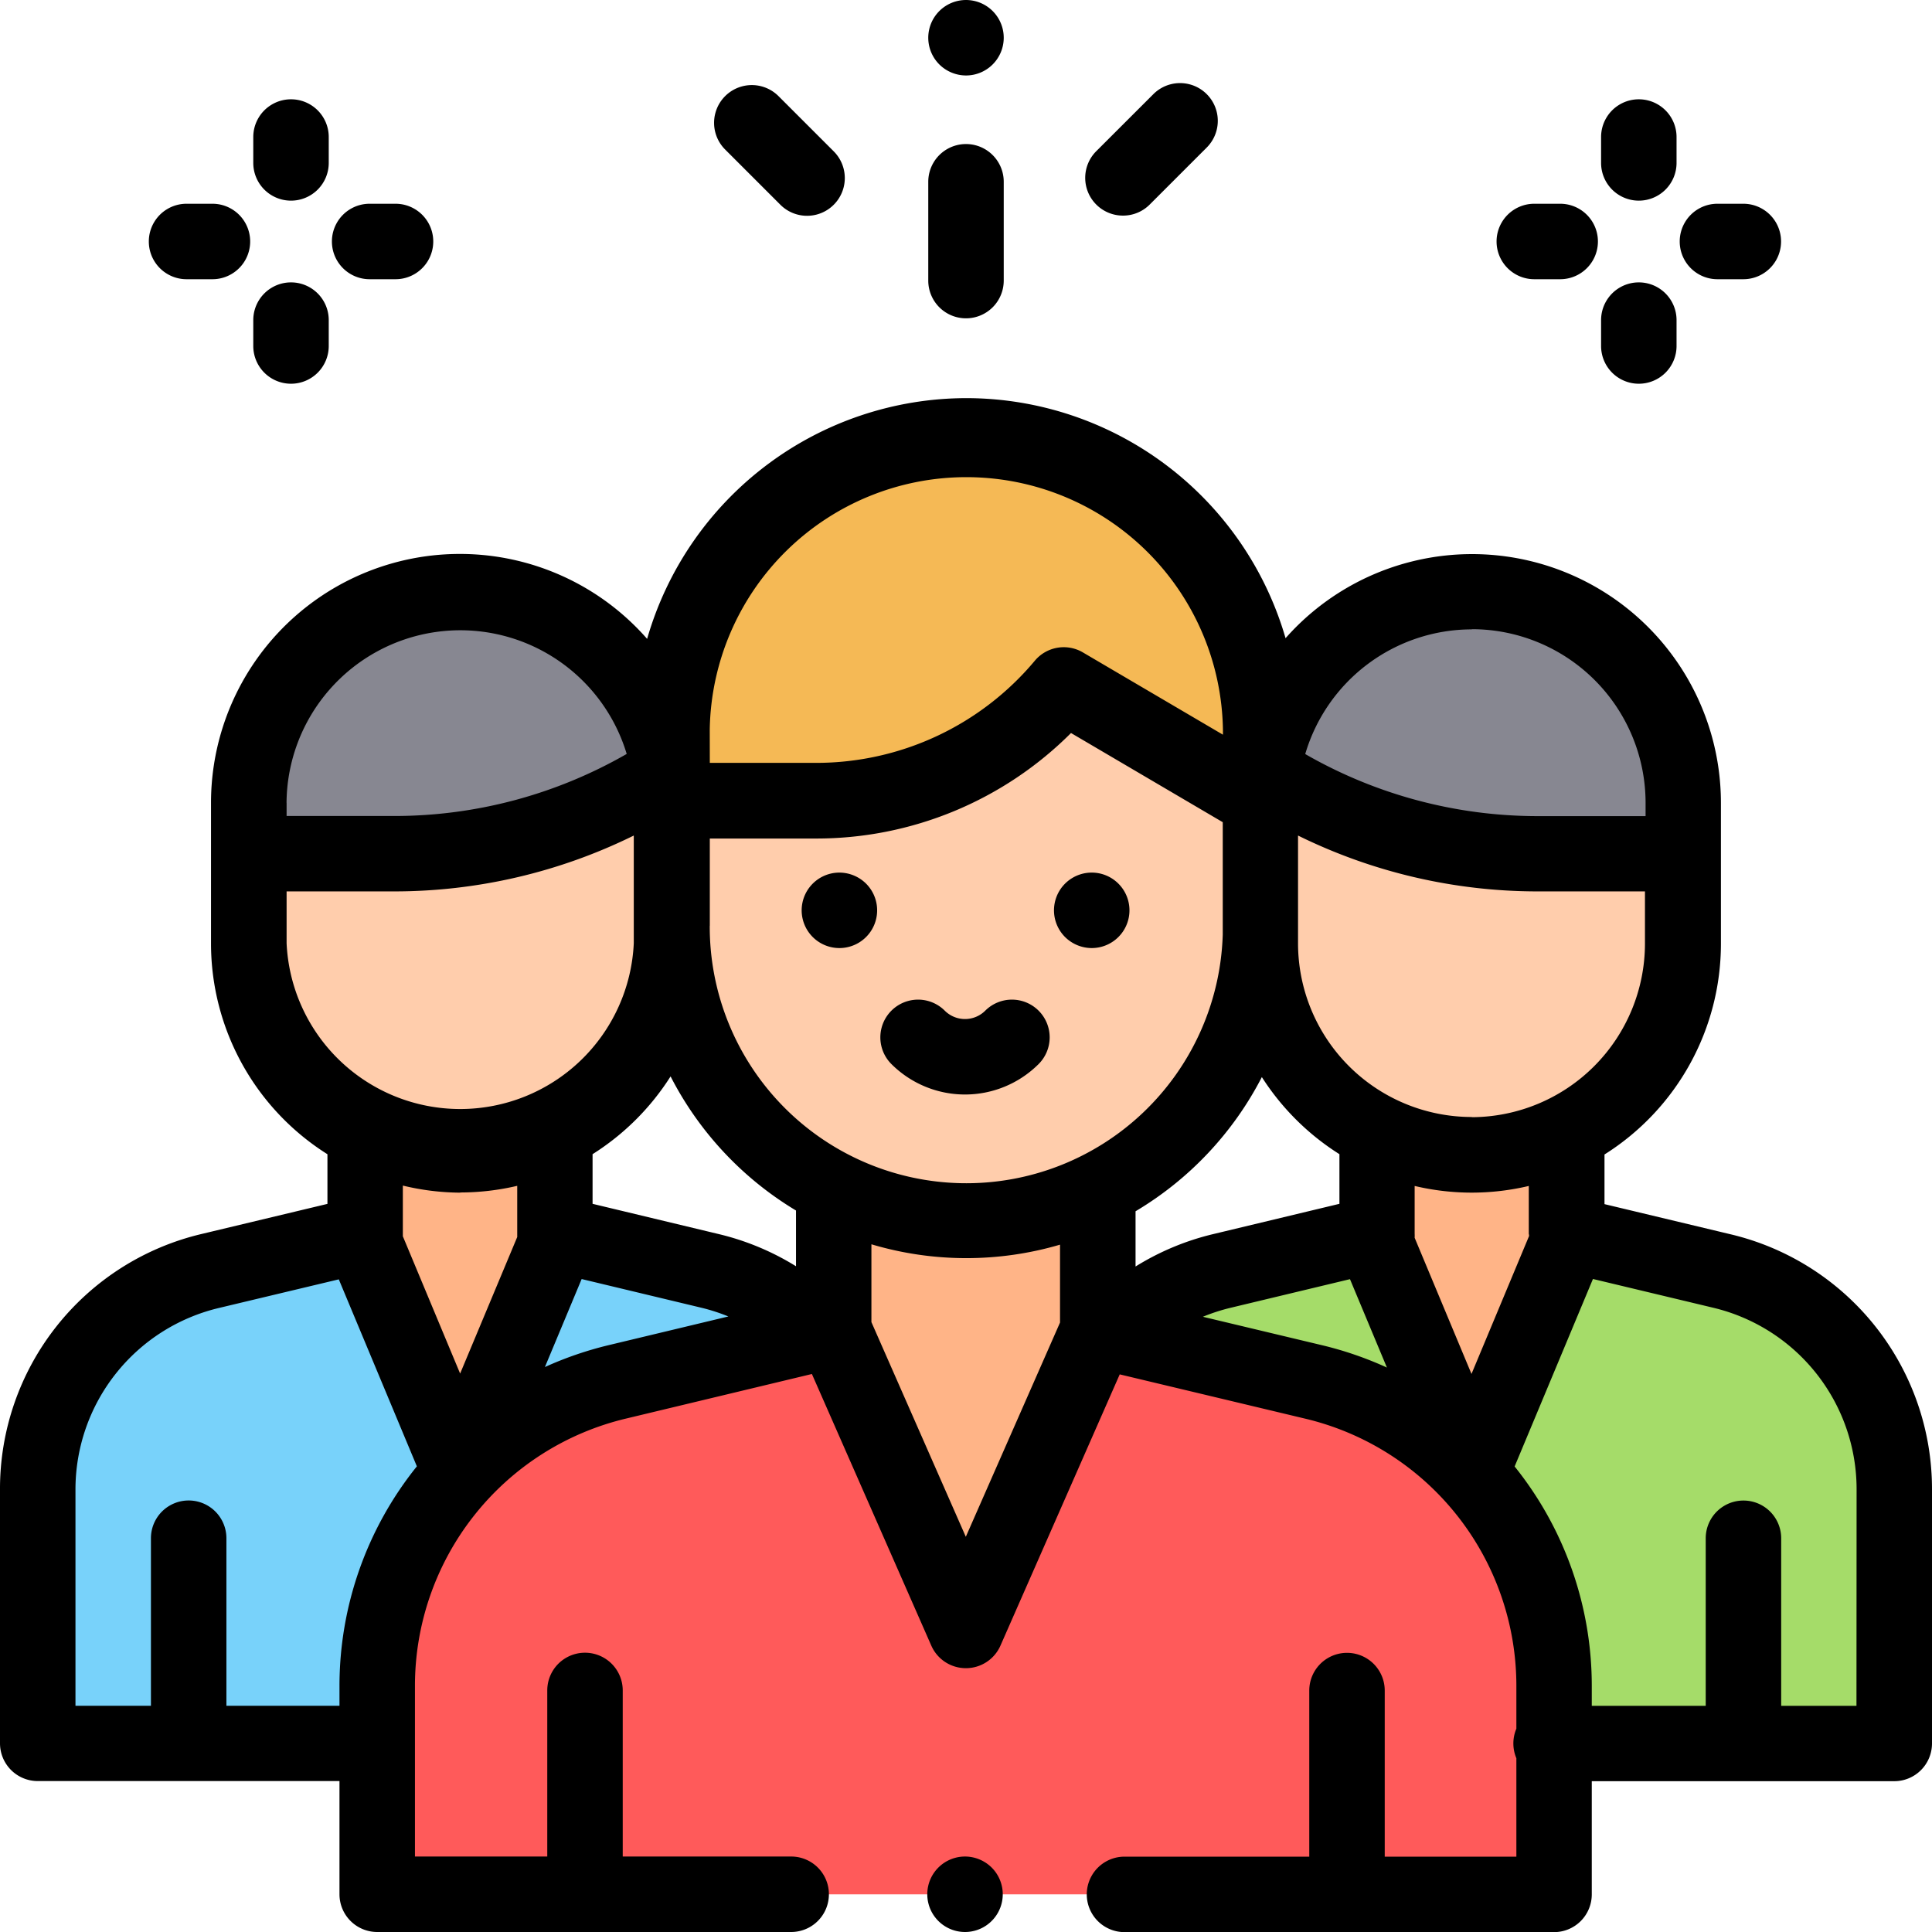<svg xmlns="http://www.w3.org/2000/svg" width="31.13" height="31.13" viewBox="0 0 31.13 31.13">
  <g id="group" transform="translate(0)">
    <path id="Path_3804" data-name="Path 3804" d="M22.6,304.934a3.615,3.615,0,0,0-1.765-1.01l-2.5-.6V301.8H15.277v1.532h0l-2.5.6A3.625,3.625,0,0,0,10,307.45v4.087h5.531Z" transform="translate(-9.392 -283.447)" fill="#78d2fa"/>
    <path id="Path_3805" data-name="Path 3805" d="M99.169,301.8v1.568l-1.585,3.8L96,303.371V301.8Z" transform="translate(-90.164 -283.447)" fill="#ffb487"/>
    <path id="Path_3806" data-name="Path 3806" d="M72.761,215.261v2.115a3.4,3.4,0,0,1-3.4,3.4h0a3.4,3.4,0,0,1-3.4-3.4v-2.115Z" transform="translate(-61.942 -202.173)" fill="#ffcdac"/>
    <path id="Path_3807" data-name="Path 3807" d="M72.761,161.01v-.82a3.4,3.4,0,0,0-3.4-3.4h0a3.4,3.4,0,0,0-3.4,3.4v.82H68.3a8.118,8.118,0,0,0,4.173-1.155h0" transform="translate(-61.942 -147.252)" fill="#878791"/>
    <path id="Path_3808" data-name="Path 3808" d="M294.79,304.934a3.615,3.615,0,0,1,1.765-1.01l2.5-.6V301.8h3.055v1.532h0l2.5.6a3.625,3.625,0,0,1,2.782,3.525v4.087h-5.531Z" transform="translate(-276.867 -283.447)" fill="#a5dc69"/>
    <path id="Path_3809" data-name="Path 3809" d="M107.318,352.4l-3.484.835a5.049,5.049,0,0,0-3.872,4.91V361.5h18.962V358.15a5.049,5.049,0,0,0-3.876-4.91l-3.475-.83Z" transform="translate(-93.885 -330.977)" fill="#ff5a5a"/>
    <g id="Group_24656" data-name="Group 24656" transform="translate(13.295 18.35)">
      <path id="Path_3810" data-name="Path 3810" d="M367.049,301.8v1.574l-1.584,3.792-1.585-3.8V301.8Z" transform="translate(-355.051 -301.797)" fill="#ffb487"/>
      <path id="Path_3811" data-name="Path 3811" d="M220.944,330.7l2.268-5.15a1.873,1.873,0,0,1-.264-.96v-.5h-4.011v.5a1.873,1.873,0,0,1-.263.959Z" transform="translate(-218.674 -322.74)" fill="#ffb487"/>
    </g>
    <path id="Path_3812" data-name="Path 3812" d="M187.486,191.525V194.8a4.743,4.743,0,0,1-4.742,4.743h0A4.743,4.743,0,0,1,178,194.8v-3.272Z" transform="translate(-167.179 -179.88)" fill="#ffcdac"/>
    <path id="Path_3813" data-name="Path 3813" d="M182.742,115.437h0A4.743,4.743,0,0,0,178,120.179v1.142h2.319a5.21,5.21,0,0,0,3.994-1.864h0l3.173,1.864v-1.142A4.742,4.742,0,0,0,182.742,115.437Z" transform="translate(-167.177 -108.418)" fill="#f5b955"/>
    <path id="Path_3814" data-name="Path 3814" d="M334.045,215.261v2.115a3.4,3.4,0,0,0,3.4,3.4h0a3.4,3.4,0,0,0,3.4-3.4v-2.115Z" transform="translate(-313.735 -202.173)" fill="#ffcdac"/>
    <path id="Path_3815" data-name="Path 3815" d="M334.045,161.01v-.82a3.4,3.4,0,0,1,3.4-3.4h0a3.4,3.4,0,0,1,3.4,3.4v.82h-2.347a8.118,8.118,0,0,1-4.173-1.155h0" transform="translate(-313.735 -147.252)" fill="#878791"/>
    <path id="Path_3816" data-name="Path 3816" d="M246.348,492a.608.608,0,1,0,.43.178A.612.612,0,0,0,246.348,492Z" transform="translate(-230.799 -462.086)"/>
    <path id="Path_3817" data-name="Path 3817" d="M27.881,118.913l-2.028-.485v-.8a4.013,4.013,0,0,0,1.876-3.394v-2.266a4.01,4.01,0,0,0-7.015-2.659,5.36,5.36,0,0,0-5.142-3.868h0a5.36,5.36,0,0,0-5.145,3.879A4.01,4.01,0,0,0,3.4,111.964v2.266a4.013,4.013,0,0,0,1.876,3.394v.8l-2.028.485A4.219,4.219,0,0,0,0,123.029v4.087a.608.608,0,0,0,.608.608H5.47v1.824a.608.608,0,0,0,.608.608h6.67a.608.608,0,0,0,0-1.216H10.034v-2.676a.608.608,0,1,0-1.216,0v2.676H6.686V126.2a4.427,4.427,0,0,1,3.406-4.318l2.99-.717,1.924,4.377a.608.608,0,0,0,.557.363h0a.608.608,0,0,0,.557-.363l1.922-4.371,2.982.712a4.426,4.426,0,0,1,3.409,4.319v.678a.609.609,0,0,0,0,.476v1.586H22.312v-2.676a.608.608,0,1,0-1.216,0v2.676H18.119a.608.608,0,1,0,0,1.216H25.04a.608.608,0,0,0,.608-.608v-1.824h4.874a.608.608,0,0,0,.608-.608v-4.087A4.219,4.219,0,0,0,27.881,118.913Zm-3.243.028-.928,2.223-.916-2.194a.607.607,0,0,0,0-.067c0-.006,0-.011,0-.017v-.751a3.985,3.985,0,0,0,1.839,0v.773C24.637,118.919,24.637,118.93,24.638,118.941Zm-11.812.488a4.222,4.222,0,0,0-1.243-.518l-2.035-.488v-.8a4.042,4.042,0,0,0,1.257-1.253,5.389,5.389,0,0,0,2.021,2.161Zm-1.389-5.486v-1.406h1.711a5.8,5.8,0,0,0,4.109-1.7l2.445,1.437v1.811a4.134,4.134,0,0,1-8.266-.143Zm6.86,4.6a5.389,5.389,0,0,0,2.035-2.162,4.044,4.044,0,0,0,1.25,1.242v.8l-2.035.488a4.223,4.223,0,0,0-1.25.522v-.888Zm5.418-1.519a2.8,2.8,0,0,1-2.8-2.8v-.1c0-.062,0-1.635,0-1.635a8.729,8.729,0,0,0,3.851.9h1.739v.838A2.8,2.8,0,0,1,23.715,117.027Zm0-7.86a2.8,2.8,0,0,1,2.8,2.8v.212H24.773a7.512,7.512,0,0,1-3.742-1A2.8,2.8,0,0,1,23.715,109.167Zm-12.279,1.621a4.135,4.135,0,0,1,8.269,0v.079l-2.257-1.326a.608.608,0,0,0-.774.134,4.592,4.592,0,0,1-3.528,1.646H11.437Zm-6.819,1.176a2.8,2.8,0,0,1,5.481-.787,7.513,7.513,0,0,1-3.742,1H4.618v-.212Zm0,1.428H6.357a8.728,8.728,0,0,0,3.855-.9v1.736a2.8,2.8,0,0,1-5.594,0S4.618,113.392,4.618,113.392Zm2.8,4.851a4.01,4.01,0,0,0,.917-.107v.734c0,.011,0,.023,0,.034s0,.038,0,.057l-.92,2.2-.923-2.212c0-.015,0-.029,0-.044v-.773A4.01,4.01,0,0,0,7.415,118.243ZM5.47,126.2v.311H3.648v-2.7a.608.608,0,1,0-1.216,0v2.7H1.216v-3.479A3.007,3.007,0,0,1,3.532,120.1l1.927-.46,1.258,3.013A5.644,5.644,0,0,0,5.47,126.2Zm4.338-5.5a5.715,5.715,0,0,0-1.028.353l.592-1.418,1.928.462a3.014,3.014,0,0,1,.436.141Zm5.754,3.088-1.521-3.459v-1.254a5.355,5.355,0,0,0,3.039.006v1.255Zm3.82-3.545a3.02,3.02,0,0,1,.447-.145l1.923-.461.595,1.424a5.716,5.716,0,0,0-1.042-.359Zm10.531,6.269H28.7v-2.7a.608.608,0,1,0-1.216,0v2.7H25.648V126.2a5.644,5.644,0,0,0-1.243-3.545l1.262-3.021,1.932.462a3.007,3.007,0,0,1,2.316,2.934Z" transform="translate(0 -99.026)"/>
    <path id="Path_3818" data-name="Path 3818" d="M213.068,231.25a.608.608,0,1,0,.43.178A.613.613,0,0,0,213.068,231.25Z" transform="translate(-199.543 -217.19)"/>
    <path id="Path_3819" data-name="Path 3819" d="M279.938,232.466a.608.608,0,1,0-.43-.178A.612.612,0,0,0,279.938,232.466Z" transform="translate(-262.347 -217.19)"/>
    <path id="Path_3820" data-name="Path 3820" d="M235.857,265.091a.608.608,0,0,0-.86,0,.462.462,0,0,1-.652,0,.608.608,0,0,0-.86.86,1.679,1.679,0,0,0,2.372,0A.608.608,0,0,0,235.857,265.091Z" transform="translate(-219.122 -248.806)"/>
    <path id="Path_3821" data-name="Path 3821" d="M397.228,55.216h.417a.608.608,0,0,0,0-1.216h-.417a.608.608,0,0,0,0,1.216Z" transform="translate(-372.506 -50.717)"/>
    <path id="Path_3822" data-name="Path 3822" d="M445.749,55.216h.417a.608.608,0,0,0,0-1.216h-.417a.608.608,0,0,0,0,1.216Z" transform="translate(-418.076 -50.717)"/>
    <path id="Path_3823" data-name="Path 3823" d="M424.919,76.464a.608.608,0,0,0,.608-.608v-.417a.608.608,0,1,0-1.216,0v.417A.608.608,0,0,0,424.919,76.464Z" transform="translate(-398.513 -70.281)"/>
    <path id="Path_3824" data-name="Path 3824" d="M424.919,27.943a.608.608,0,0,0,.608-.608v-.417a.608.608,0,1,0-1.216,0v.417A.608.608,0,0,0,424.919,27.943Z" transform="translate(-398.513 -24.71)"/>
    <path id="Path_3825" data-name="Path 3825" d="M40.052,55.216h.417a.608.608,0,0,0,0-1.216h-.417a.608.608,0,0,0,0,1.216Z" transform="translate(-37.046 -50.717)"/>
    <path id="Path_3826" data-name="Path 3826" d="M88.573,55.216h.417a.608.608,0,0,0,0-1.216h-.417a.608.608,0,0,0,0,1.216Z" transform="translate(-82.617 -50.717)"/>
    <path id="Path_3827" data-name="Path 3827" d="M67.742,76.464a.608.608,0,0,0,.608-.608v-.417a.608.608,0,1,0-1.216,0v.417A.608.608,0,0,0,67.742,76.464Z" transform="translate(-63.053 -70.281)"/>
    <path id="Path_3828" data-name="Path 3828" d="M67.742,27.943a.608.608,0,0,0,.608-.608v-.417a.608.608,0,1,0-1.216,0v.417A.608.608,0,0,0,67.742,27.943Z" transform="translate(-63.053 -24.71)"/>
    <path id="Path_3829" data-name="Path 3829" d="M246.608,40.9a.608.608,0,0,0,.608-.608V38.7a.608.608,0,1,0-1.216,0v1.6A.608.608,0,0,0,246.608,40.9Z" transform="translate(-231.043 -35.771)"/>
    <path id="Path_3830" data-name="Path 3830" d="M246.608,1.216a.608.608,0,0,0,.608-.608.608.608,0,1,0-1.038.43A.613.613,0,0,0,246.608,1.216Z" transform="translate(-231.043)"/>
    <path id="Path_3831" data-name="Path 3831" d="M190.317,24.484a.608.608,0,0,0,.86-.86l-.89-.89a.608.608,0,0,0-.86.86Z" transform="translate(-177.743 -21.185)"/>
    <path id="Path_3832" data-name="Path 3832" d="M288.233,24.142a.606.606,0,0,0,.43-.178l.919-.919a.608.608,0,0,0-.86-.86l-.92.919a.608.608,0,0,0,.43,1.038Z" transform="translate(-270.138 -20.668)"/>
  </g>
</svg>
